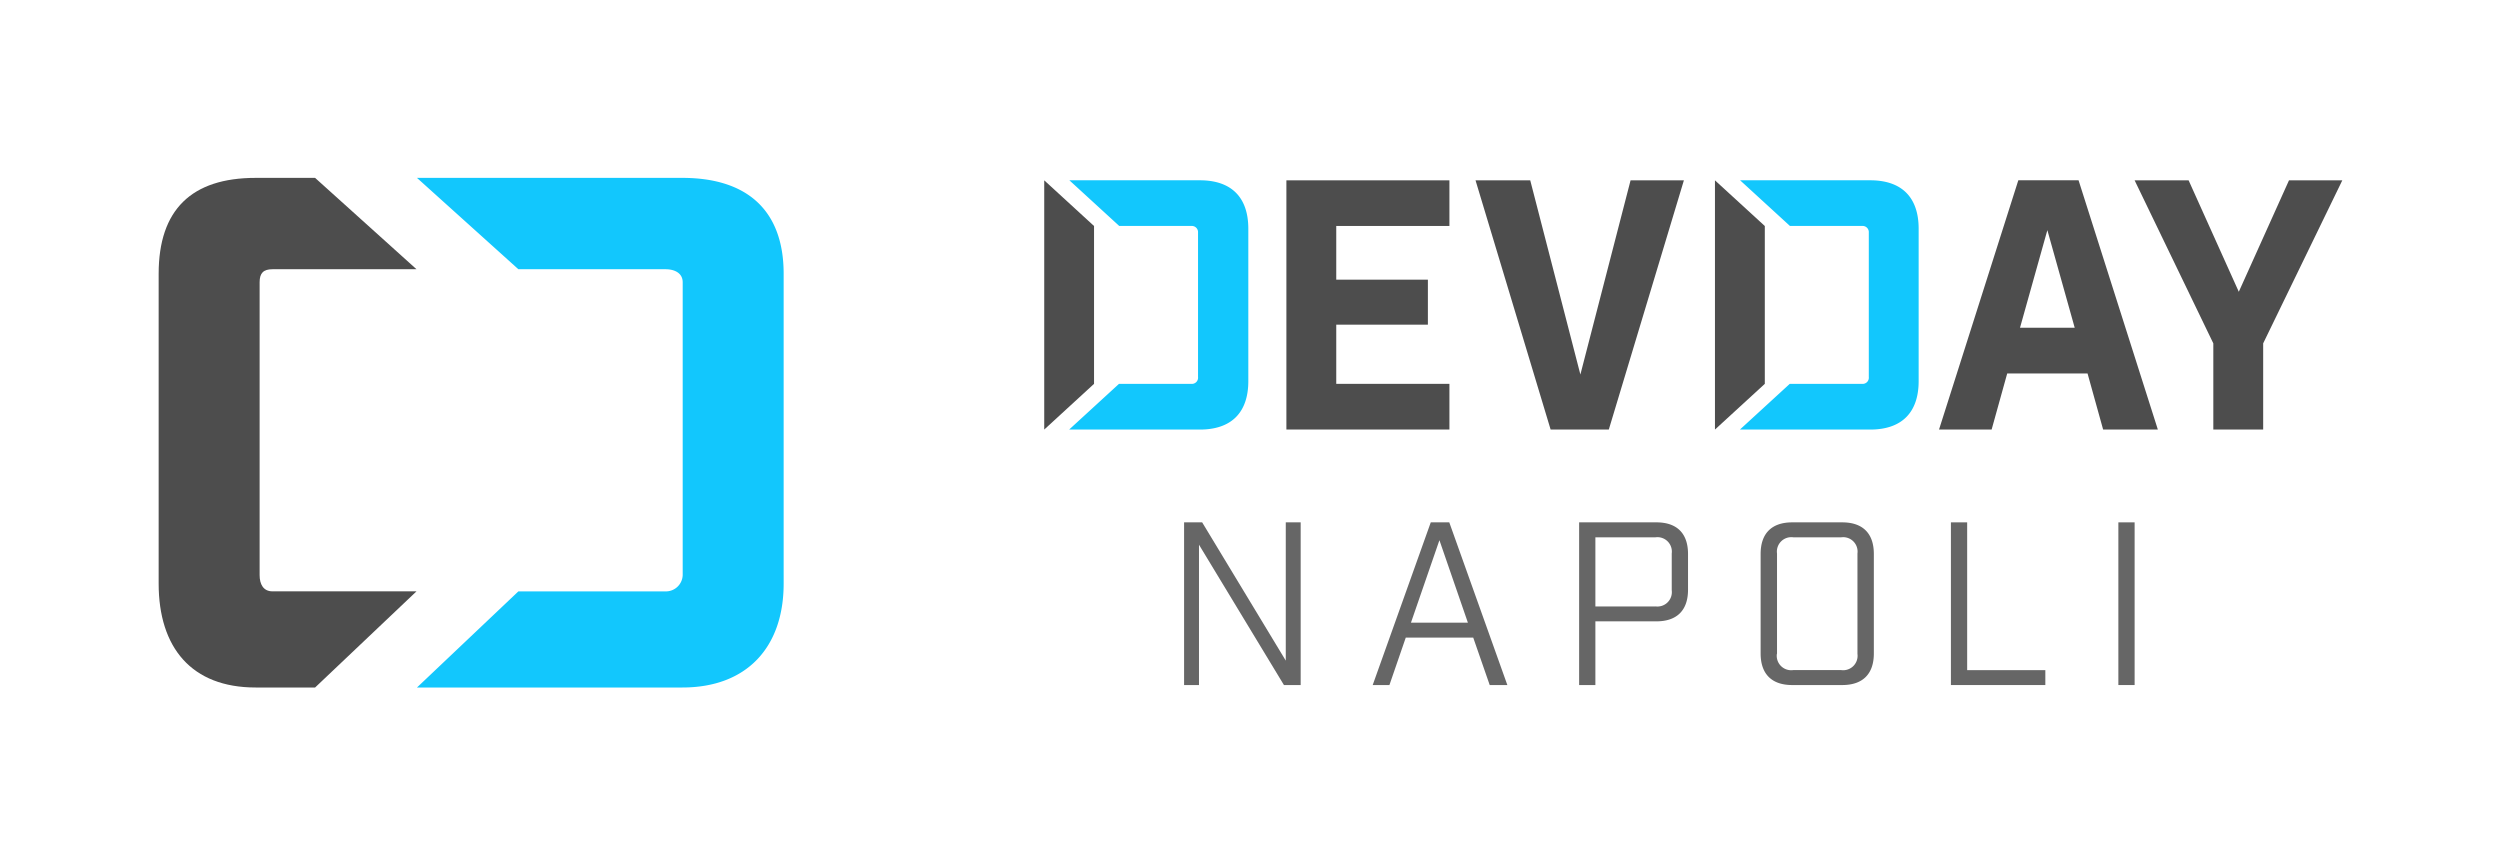 <svg id="3268df96-d26b-48c5-b030-32561f0726e6" data-name="Design" xmlns="http://www.w3.org/2000/svg" viewBox="0 0 520 180"><defs><style>.\38 a68d0a5-53d6-44d6-b214-992405314d11{fill:#4d4d4d;}.\33 98dc568-e0b9-4f59-9070-871c34d95dce{fill:#12c7fd;}.\34 5eee00c-acd5-4085-9c75-274857de7947{fill:#666;}</style></defs><title>2016-03-03 DEVDAY LOGOTYPE</title><path class="8a68d0a5-53d6-44d6-b214-992405314d11" d="M56.68,123c-1.9,0-2.68-1.47-2.68-3.38V58.71c0-1.9.78-2.71,2.68-2.71H86.63L65.54,37H53.17C39.84,37,33,43.62,33,56.95v64.43C33,134.71,39.84,143,53.17,143H65.54l21.09-20H56.68Z"/><path class="398dc568-e0b9-4f59-9070-871c34d95dce" d="M141.94,37H86.73l21.09,19h30.6c1.9,0,3.58.8,3.58,2.71v60.92a3.5,3.5,0,0,1-3.58,3.38h-30.6L86.73,143h55.21c13.33,0,21.06-8.29,21.06-21.62V56.95C163,43.62,155.26,37,141.94,37Z"/><path class="398dc568-e0b9-4f59-9070-871c34d95dce" d="M232.75,79.84h15a1.29,1.29,0,0,0,1.44-1.44v-30A1.29,1.29,0,0,0,247.8,47h-15l-10.37-9.5h27.14c6.55,0,10.08,3.53,10.08,10.08V79.27c0,6.55-3.53,10.08-10.08,10.08H222.38Z"/><path class="8a68d0a5-53d6-44d6-b214-992405314d11" d="M301.48,37.51V47H277.94V58.17H297v9.36H277.94V79.84h23.54v9.5H267.57V37.51h33.91Z"/><path class="8a68d0a5-53d6-44d6-b214-992405314d11" d="M334.63,89.35h-12.1L306.91,37.51h11.38L328.72,77.9l10.44-40.39h11.09Z"/><path class="8a68d0a5-53d6-44d6-b214-992405314d11" d="M417.5,77.68l-3.24,11.66H403.32l16.49-51.84h12.53l16.49,51.84H437.45l-3.24-11.66H417.5Zm8.35-29.81-5.69,20.3h11.38Z"/><path class="8a68d0a5-53d6-44d6-b214-992405314d11" d="M460.37,89.35V71.42L444,37.51h11.23l10.44,23.18,10.44-23.18h11.09L470.74,71.42V89.35H460.37Z"/><polygon class="8a68d0a5-53d6-44d6-b214-992405314d11" points="217.2 89.35 217.2 37.51 227.56 47.01 227.56 79.84 217.2 89.35"/><path class="398dc568-e0b9-4f59-9070-871c34d95dce" d="M372.27,79.84h15a1.29,1.29,0,0,0,1.44-1.44v-30A1.29,1.29,0,0,0,387.31,47h-15l-10.37-9.5H389c6.55,0,10.08,3.53,10.08,10.08V79.27c0,6.55-3.53,10.08-10.08,10.08H361.9Z"/><polygon class="8a68d0a5-53d6-44d6-b214-992405314d11" points="356.71 89.35 356.71 37.51 367.08 47.01 367.08 79.84 356.71 89.35"/><path class="45eee00c-acd5-4085-9c75-274857de7947" d="M270.54,108.65v33.84h-3.48l-17.67-29.19v29.19h-3.1V108.65h3.76l17.39,28.76V108.65h3.1Z"/><path class="45eee00c-acd5-4085-9c75-274857de7947" d="M292.4,132.62L289,142.49h-3.48l12.08-33.84h3.85l12.08,33.84h-3.67l-3.43-9.87h-14Zm7-20.26-5.92,17.15h11.84Z"/><path class="45eee00c-acd5-4085-9c75-274857de7947" d="M344.53,108.65c4.28,0,6.58,2.3,6.58,6.58v7.43c0,4.28-2.3,6.58-6.58,6.58H331.84v13.25h-3.38V108.65h16.07Zm-0.19,17.48a3,3,0,0,0,3.38-3.38v-7.61a3,3,0,0,0-3.38-3.38h-12.5v14.38h12.5Z"/><path class="45eee00c-acd5-4085-9c75-274857de7947" d="M372.79,142.49c-4.28,0-6.58-2.3-6.58-6.58V115.23c0-4.28,2.3-6.58,6.58-6.58h10.39c4.28,0,6.58,2.3,6.58,6.58v20.68c0,4.28-2.3,6.58-6.58,6.58H372.79Zm-3.2-6.49a3,3,0,0,0,3.38,3.38h10a3,3,0,0,0,3.38-3.38V115.14a3,3,0,0,0-3.38-3.38H373a3,3,0,0,0-3.38,3.38V136Z"/><path class="45eee00c-acd5-4085-9c75-274857de7947" d="M409.17,108.65v30.74h16.26v3.1H405.79V108.65h3.38Z"/><path class="45eee00c-acd5-4085-9c75-274857de7947" d="M440.57,108.65H444v33.84h-3.38V108.65Z"/></svg>